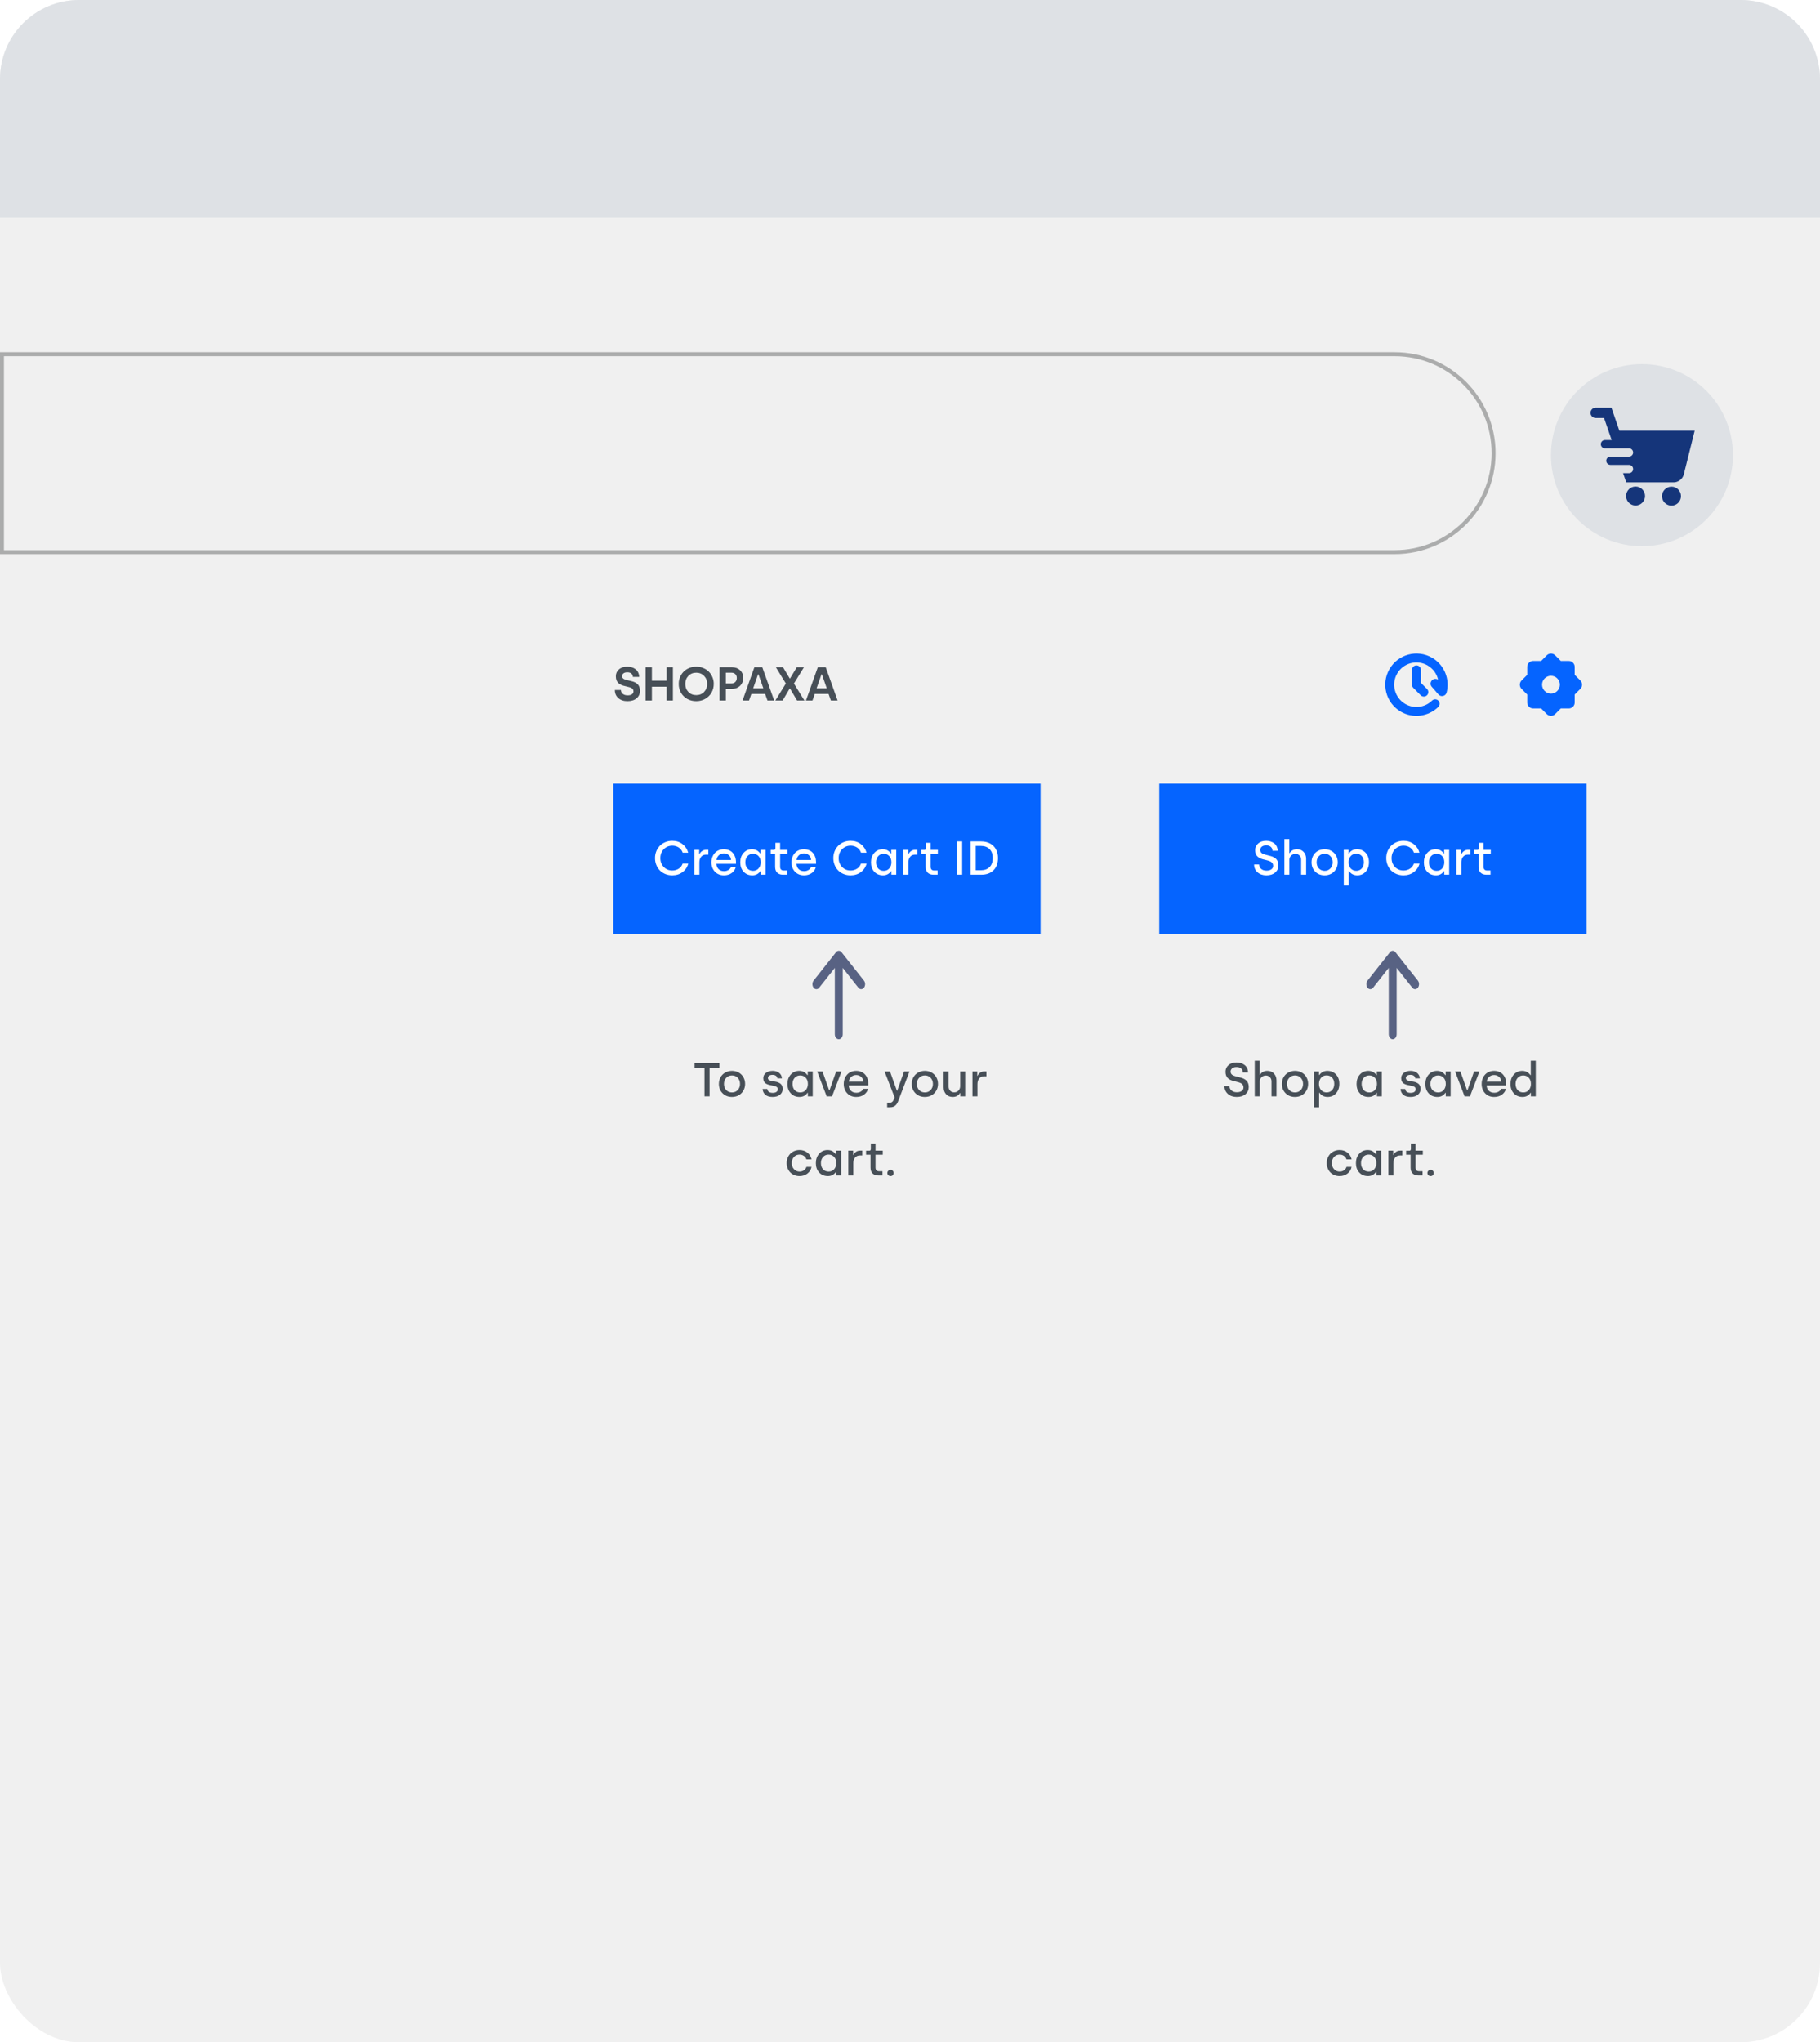 <svg width="460" height="516" viewBox="0 0 460 516" fill="none" xmlns="http://www.w3.org/2000/svg">
<rect width="460" height="516" rx="20" fill="#F0F0F0"/>
<path d="M0 20C0 8.954 8.954 0 20 0H440C451.046 0 460 8.954 460 20V55H0V20Z" fill="#DEE1E5"/>
<path d="M0.5 89.5H352.5C366.307 89.5 377.5 100.693 377.5 114.5C377.5 128.307 366.307 139.5 352.5 139.5H0.5V89.5Z" fill="#F0F0F0" stroke="#ABACAC"/>
<circle cx="415" cy="115" r="23" fill="#DEE1E5"/>
<g filter="url(#filter0_d_2447_212)">
<rect x="143" y="156" width="273" height="159" rx="15" fill="#F0F0F0"/>
</g>
<rect width="108" height="38" transform="translate(155 198)" fill="#0564FF"/>
<path d="M165.551 216.799C165.551 216.189 165.66 215.617 165.879 215.082C166.098 214.543 166.398 214.08 166.781 213.693C167.164 213.307 167.625 213.002 168.164 212.779C168.707 212.557 169.289 212.445 169.91 212.445C170.914 212.445 171.773 212.719 172.488 213.266C173.207 213.812 173.691 214.535 173.941 215.434H172.547C172.363 214.883 172.033 214.451 171.557 214.139C171.08 213.826 170.531 213.67 169.91 213.67C169.348 213.67 168.836 213.807 168.375 214.08C167.914 214.35 167.553 214.725 167.291 215.205C167.029 215.682 166.898 216.213 166.898 216.799C166.898 217.701 167.186 218.449 167.76 219.043C168.334 219.637 169.051 219.934 169.91 219.934C170.531 219.934 171.078 219.779 171.551 219.471C172.023 219.162 172.355 218.732 172.547 218.182H173.965C173.727 219.08 173.242 219.801 172.512 220.344C171.785 220.887 170.918 221.158 169.91 221.158C169.289 221.158 168.707 221.049 168.164 220.83C167.621 220.607 167.158 220.305 166.775 219.922C166.396 219.535 166.098 219.072 165.879 218.533C165.66 217.994 165.551 217.416 165.551 216.799ZM175.512 221V214.725H176.725V215.814H176.807C176.916 215.525 177.121 215.27 177.422 215.047C177.723 214.824 178.078 214.713 178.488 214.713H179.039V215.938H178.453C177.93 215.938 177.518 216.117 177.217 216.477C176.92 216.836 176.771 217.312 176.771 217.906V221H175.512ZM179.812 217.883C179.812 217.23 179.949 216.652 180.223 216.148C180.496 215.641 180.869 215.25 181.342 214.977C181.818 214.703 182.354 214.566 182.947 214.566C183.424 214.566 183.857 214.65 184.248 214.818C184.639 214.986 184.961 215.217 185.215 215.51C185.473 215.803 185.67 216.145 185.807 216.535C185.947 216.926 186.018 217.346 186.018 217.795V218.264H181.072C181.096 218.814 181.281 219.258 181.629 219.594C181.977 219.93 182.436 220.098 183.006 220.098C183.404 220.098 183.76 220.008 184.072 219.828C184.389 219.648 184.609 219.406 184.734 219.102H185.959C185.795 219.719 185.445 220.217 184.91 220.596C184.379 220.971 183.732 221.158 182.971 221.158C182.037 221.158 181.277 220.852 180.691 220.238C180.105 219.621 179.812 218.836 179.812 217.883ZM181.096 217.291H184.77C184.73 216.775 184.541 216.369 184.201 216.072C183.861 215.771 183.443 215.621 182.947 215.621C182.463 215.621 182.045 215.777 181.693 216.09C181.342 216.402 181.143 216.803 181.096 217.291ZM187.945 220.25C187.383 219.645 187.102 218.855 187.102 217.883C187.102 216.91 187.381 216.115 187.939 215.498C188.498 214.877 189.215 214.566 190.09 214.566C190.371 214.566 190.635 214.605 190.881 214.684C191.127 214.762 191.332 214.863 191.496 214.988C191.664 215.113 191.797 215.229 191.895 215.334C191.992 215.436 192.074 215.537 192.141 215.639H192.229V214.725H193.488V221H192.252V220.109H192.176C191.68 220.809 191.004 221.158 190.148 221.158C189.246 221.158 188.512 220.855 187.945 220.25ZM188.385 217.865C188.385 218.514 188.562 219.035 188.918 219.43C189.277 219.82 189.748 220.016 190.33 220.016C190.916 220.016 191.385 219.811 191.736 219.4C192.088 218.99 192.264 218.479 192.264 217.865C192.264 217.205 192.08 216.684 191.713 216.301C191.35 215.914 190.885 215.721 190.318 215.721C189.748 215.721 189.283 215.922 188.924 216.324C188.564 216.723 188.385 217.236 188.385 217.865ZM194.789 215.756V214.736H195.615C195.725 214.736 195.814 214.699 195.885 214.625C195.955 214.551 195.99 214.451 195.99 214.326V212.949H197.174V214.725H199.002V215.756H197.174V218.973C197.174 219.613 197.479 219.934 198.088 219.934H198.938V221H197.895C197.27 221 196.783 220.83 196.436 220.49C196.088 220.146 195.914 219.652 195.914 219.008V215.756H194.789ZM200.051 217.883C200.051 217.23 200.188 216.652 200.461 216.148C200.734 215.641 201.107 215.25 201.58 214.977C202.057 214.703 202.592 214.566 203.186 214.566C203.662 214.566 204.096 214.65 204.486 214.818C204.877 214.986 205.199 215.217 205.453 215.51C205.711 215.803 205.908 216.145 206.045 216.535C206.186 216.926 206.256 217.346 206.256 217.795V218.264H201.311C201.334 218.814 201.52 219.258 201.867 219.594C202.215 219.93 202.674 220.098 203.244 220.098C203.643 220.098 203.998 220.008 204.311 219.828C204.627 219.648 204.848 219.406 204.973 219.102H206.197C206.033 219.719 205.684 220.217 205.148 220.596C204.617 220.971 203.971 221.158 203.209 221.158C202.275 221.158 201.516 220.852 200.93 220.238C200.344 219.621 200.051 218.836 200.051 217.883ZM201.334 217.291H205.008C204.969 216.775 204.779 216.369 204.439 216.072C204.1 215.771 203.682 215.621 203.186 215.621C202.701 215.621 202.283 215.777 201.932 216.09C201.58 216.402 201.381 216.803 201.334 217.291ZM210.621 216.799C210.621 216.189 210.73 215.617 210.949 215.082C211.168 214.543 211.469 214.08 211.852 213.693C212.234 213.307 212.695 213.002 213.234 212.779C213.777 212.557 214.359 212.445 214.98 212.445C215.984 212.445 216.844 212.719 217.559 213.266C218.277 213.812 218.762 214.535 219.012 215.434H217.617C217.434 214.883 217.104 214.451 216.627 214.139C216.15 213.826 215.602 213.67 214.98 213.67C214.418 213.67 213.906 213.807 213.445 214.08C212.984 214.35 212.623 214.725 212.361 215.205C212.1 215.682 211.969 216.213 211.969 216.799C211.969 217.701 212.256 218.449 212.83 219.043C213.404 219.637 214.121 219.934 214.98 219.934C215.602 219.934 216.148 219.779 216.621 219.471C217.094 219.162 217.426 218.732 217.617 218.182H219.035C218.797 219.08 218.312 219.801 217.582 220.344C216.855 220.887 215.988 221.158 214.98 221.158C214.359 221.158 213.777 221.049 213.234 220.83C212.691 220.607 212.229 220.305 211.846 219.922C211.467 219.535 211.168 219.072 210.949 218.533C210.73 217.994 210.621 217.416 210.621 216.799ZM220.98 220.25C220.418 219.645 220.137 218.855 220.137 217.883C220.137 216.91 220.416 216.115 220.975 215.498C221.533 214.877 222.25 214.566 223.125 214.566C223.406 214.566 223.67 214.605 223.916 214.684C224.162 214.762 224.367 214.863 224.531 214.988C224.699 215.113 224.832 215.229 224.93 215.334C225.027 215.436 225.109 215.537 225.176 215.639H225.264V214.725H226.523V221H225.287V220.109H225.211C224.715 220.809 224.039 221.158 223.184 221.158C222.281 221.158 221.547 220.855 220.98 220.25ZM221.42 217.865C221.42 218.514 221.598 219.035 221.953 219.43C222.312 219.82 222.783 220.016 223.365 220.016C223.951 220.016 224.42 219.811 224.771 219.4C225.123 218.99 225.299 218.479 225.299 217.865C225.299 217.205 225.115 216.684 224.748 216.301C224.385 215.914 223.92 215.721 223.354 215.721C222.783 215.721 222.318 215.922 221.959 216.324C221.6 216.723 221.42 217.236 221.42 217.865ZM228.34 221V214.725H229.553V215.814H229.635C229.744 215.525 229.949 215.27 230.25 215.047C230.551 214.824 230.906 214.713 231.316 214.713H231.867V215.938H231.281C230.758 215.938 230.346 216.117 230.045 216.477C229.748 216.836 229.6 217.312 229.6 217.906V221H228.34ZM232.828 215.756V214.736H233.654C233.764 214.736 233.854 214.699 233.924 214.625C233.994 214.551 234.029 214.451 234.029 214.326V212.949H235.213V214.725H237.041V215.756H235.213V218.973C235.213 219.613 235.518 219.934 236.127 219.934H236.977V221H235.934C235.309 221 234.822 220.83 234.475 220.49C234.127 220.146 233.953 219.652 233.953 219.008V215.756H232.828ZM241.887 221V212.598H243.182V221H241.887ZM245.32 221V212.598H247.986C248.861 212.598 249.621 212.777 250.266 213.137C250.914 213.496 251.404 213.99 251.736 214.619C252.068 215.244 252.234 215.967 252.234 216.787C252.234 218.096 251.859 219.125 251.109 219.875C250.359 220.625 249.318 221 247.986 221H245.32ZM246.615 219.869H247.963C248.854 219.869 249.568 219.604 250.107 219.072C250.646 218.541 250.916 217.779 250.916 216.787C250.916 215.826 250.646 215.078 250.107 214.543C249.572 214.008 248.857 213.74 247.963 213.74H246.615V219.869Z" fill="white"/>
<rect width="108" height="38" transform="translate(293 198)" fill="#0564FF"/>
<path d="M316.969 218.422H318.229C318.236 218.867 318.41 219.236 318.75 219.529C319.09 219.822 319.543 219.969 320.109 219.969C320.613 219.969 321.018 219.861 321.322 219.646C321.627 219.428 321.779 219.131 321.779 218.756C321.779 218.514 321.727 218.307 321.621 218.135C321.52 217.963 321.381 217.828 321.205 217.73C321.029 217.629 320.828 217.543 320.602 217.473C320.375 217.402 320.135 217.338 319.881 217.279C319.631 217.221 319.379 217.158 319.125 217.092C318.875 217.021 318.637 216.93 318.41 216.816C318.184 216.699 317.982 216.559 317.807 216.395C317.631 216.227 317.49 216.006 317.385 215.732C317.283 215.459 317.232 215.143 317.232 214.783C317.232 214.123 317.484 213.568 317.988 213.119C318.496 212.67 319.18 212.445 320.039 212.445C320.406 212.445 320.756 212.496 321.088 212.598C321.424 212.699 321.729 212.85 322.002 213.049C322.279 213.244 322.5 213.508 322.664 213.84C322.832 214.168 322.918 214.543 322.922 214.965H321.609C321.609 214.547 321.471 214.217 321.193 213.975C320.92 213.729 320.531 213.605 320.027 213.605C319.539 213.605 319.164 213.717 318.902 213.939C318.645 214.162 318.516 214.436 318.516 214.76C318.516 214.975 318.568 215.16 318.674 215.316C318.779 215.469 318.92 215.59 319.096 215.68C319.271 215.77 319.475 215.848 319.705 215.914C319.936 215.98 320.178 216.045 320.432 216.107C320.686 216.166 320.939 216.232 321.193 216.307C321.447 216.377 321.689 216.473 321.92 216.594C322.15 216.715 322.354 216.861 322.529 217.033C322.705 217.201 322.846 217.424 322.951 217.701C323.057 217.979 323.109 218.299 323.109 218.662C323.109 219.389 322.836 219.986 322.289 220.455C321.746 220.924 321.004 221.158 320.062 221.158C319.16 221.158 318.418 220.904 317.836 220.396C317.258 219.885 316.969 219.227 316.969 218.422ZM324.621 221V212H325.869V215.562H325.951C326.096 215.281 326.33 215.045 326.654 214.854C326.979 214.662 327.361 214.566 327.803 214.566C328.502 214.566 329.062 214.795 329.484 215.252C329.906 215.705 330.117 216.277 330.117 216.969V221H328.857V217.209C328.857 216.779 328.719 216.428 328.441 216.154C328.168 215.881 327.83 215.744 327.428 215.744C326.998 215.744 326.633 215.891 326.332 216.184C326.031 216.473 325.881 216.838 325.881 217.279V221H324.621ZM331.488 217.865C331.488 217.244 331.629 216.682 331.91 216.178C332.195 215.674 332.592 215.279 333.1 214.994C333.607 214.709 334.178 214.566 334.811 214.566C335.443 214.566 336.012 214.711 336.516 215C337.023 215.289 337.416 215.686 337.693 216.189C337.975 216.689 338.115 217.248 338.115 217.865C338.115 218.482 337.973 219.043 337.688 219.547C337.406 220.047 337.012 220.441 336.504 220.73C335.996 221.016 335.428 221.158 334.799 221.158C333.838 221.158 333.045 220.848 332.42 220.227C331.799 219.602 331.488 218.814 331.488 217.865ZM332.771 217.865C332.771 218.49 332.961 219.006 333.34 219.412C333.723 219.814 334.209 220.016 334.799 220.016C335.393 220.016 335.879 219.812 336.258 219.406C336.641 219 336.832 218.486 336.832 217.865C336.832 217.24 336.641 216.727 336.258 216.324C335.879 215.922 335.393 215.721 334.799 215.721C334.205 215.721 333.719 215.924 333.34 216.33C332.961 216.732 332.771 217.244 332.771 217.865ZM339.633 223.76V214.725H340.857V215.621H340.939C340.99 215.547 341.041 215.477 341.092 215.41C341.146 215.344 341.236 215.256 341.361 215.146C341.486 215.033 341.617 214.938 341.754 214.859C341.895 214.781 342.07 214.713 342.281 214.654C342.496 214.596 342.721 214.566 342.955 214.566C343.861 214.566 344.596 214.869 345.158 215.475C345.721 216.08 346.002 216.869 346.002 217.842C346.002 218.814 345.725 219.611 345.17 220.232C344.615 220.85 343.902 221.158 343.031 221.158C342.746 221.158 342.479 221.119 342.229 221.041C341.982 220.963 341.775 220.863 341.607 220.742C341.443 220.621 341.311 220.508 341.209 220.402C341.107 220.293 341.025 220.188 340.963 220.086H340.893V223.76H339.633ZM340.857 217.854C340.857 218.514 341.039 219.039 341.402 219.43C341.77 219.82 342.236 220.016 342.803 220.016C343.369 220.016 343.83 219.814 344.186 219.412C344.541 219.006 344.719 218.486 344.719 217.854C344.719 217.201 344.541 216.682 344.186 216.295C343.834 215.904 343.365 215.709 342.779 215.709C342.193 215.709 341.727 215.914 341.379 216.324C341.031 216.73 340.857 217.24 340.857 217.854ZM350.367 216.799C350.367 216.189 350.477 215.617 350.695 215.082C350.914 214.543 351.215 214.08 351.598 213.693C351.98 213.307 352.441 213.002 352.98 212.779C353.523 212.557 354.105 212.445 354.727 212.445C355.73 212.445 356.59 212.719 357.305 213.266C358.023 213.812 358.508 214.535 358.758 215.434H357.363C357.18 214.883 356.85 214.451 356.373 214.139C355.896 213.826 355.348 213.67 354.727 213.67C354.164 213.67 353.652 213.807 353.191 214.08C352.73 214.35 352.369 214.725 352.107 215.205C351.846 215.682 351.715 216.213 351.715 216.799C351.715 217.701 352.002 218.449 352.576 219.043C353.15 219.637 353.867 219.934 354.727 219.934C355.348 219.934 355.895 219.779 356.367 219.471C356.84 219.162 357.172 218.732 357.363 218.182H358.781C358.543 219.08 358.059 219.801 357.328 220.344C356.602 220.887 355.734 221.158 354.727 221.158C354.105 221.158 353.523 221.049 352.98 220.83C352.438 220.607 351.975 220.305 351.592 219.922C351.213 219.535 350.914 219.072 350.695 218.533C350.477 217.994 350.367 217.416 350.367 216.799ZM360.727 220.25C360.164 219.645 359.883 218.855 359.883 217.883C359.883 216.91 360.162 216.115 360.721 215.498C361.279 214.877 361.996 214.566 362.871 214.566C363.152 214.566 363.416 214.605 363.662 214.684C363.908 214.762 364.113 214.863 364.277 214.988C364.445 215.113 364.578 215.229 364.676 215.334C364.773 215.436 364.855 215.537 364.922 215.639H365.01V214.725H366.27V221H365.033V220.109H364.957C364.461 220.809 363.785 221.158 362.93 221.158C362.027 221.158 361.293 220.855 360.727 220.25ZM361.166 217.865C361.166 218.514 361.344 219.035 361.699 219.43C362.059 219.82 362.529 220.016 363.111 220.016C363.697 220.016 364.166 219.811 364.518 219.4C364.869 218.99 365.045 218.479 365.045 217.865C365.045 217.205 364.861 216.684 364.494 216.301C364.131 215.914 363.666 215.721 363.1 215.721C362.529 215.721 362.064 215.922 361.705 216.324C361.346 216.723 361.166 217.236 361.166 217.865ZM368.086 221V214.725H369.299V215.814H369.381C369.49 215.525 369.695 215.27 369.996 215.047C370.297 214.824 370.652 214.713 371.062 214.713H371.613V215.938H371.027C370.504 215.938 370.092 216.117 369.791 216.477C369.494 216.836 369.346 217.312 369.346 217.906V221H368.086ZM372.574 215.756V214.736H373.4C373.51 214.736 373.6 214.699 373.67 214.625C373.74 214.551 373.775 214.451 373.775 214.326V212.949H374.959V214.725H376.787V215.756H374.959V218.973C374.959 219.613 375.264 219.934 375.873 219.934H376.723V221H375.68C375.055 221 374.568 220.83 374.221 220.49C373.873 220.146 373.699 219.652 373.699 219.008V215.756H372.574Z" fill="white"/>
<path d="M155.398 174.346H156.945C156.953 174.736 157.107 175.059 157.408 175.312C157.713 175.566 158.123 175.693 158.639 175.693C159.092 175.693 159.449 175.604 159.711 175.424C159.977 175.24 160.109 174.99 160.109 174.674C160.109 174.471 160.059 174.297 159.957 174.152C159.855 174.008 159.719 173.895 159.547 173.812C159.375 173.73 159.178 173.66 158.955 173.602C158.732 173.539 158.496 173.48 158.246 173.426C158 173.367 157.754 173.305 157.508 173.238C157.262 173.168 157.027 173.072 156.805 172.951C156.582 172.83 156.385 172.684 156.213 172.512C156.041 172.34 155.904 172.115 155.803 171.838C155.701 171.557 155.65 171.232 155.65 170.865C155.65 170.174 155.91 169.598 156.43 169.137C156.949 168.676 157.656 168.445 158.551 168.445C158.957 168.445 159.336 168.5 159.688 168.609C160.039 168.715 160.352 168.873 160.625 169.084C160.902 169.291 161.123 169.562 161.287 169.898C161.451 170.23 161.539 170.609 161.551 171.035H159.957C159.949 170.68 159.822 170.396 159.576 170.186C159.334 169.975 158.992 169.869 158.551 169.869C158.125 169.869 157.799 169.961 157.572 170.145C157.346 170.328 157.232 170.561 157.232 170.842C157.232 171.029 157.283 171.189 157.385 171.322C157.49 171.451 157.629 171.553 157.801 171.627C157.977 171.701 158.178 171.768 158.404 171.826C158.631 171.881 158.869 171.938 159.119 171.996C159.369 172.051 159.619 172.113 159.869 172.184C160.119 172.25 160.357 172.346 160.584 172.471C160.811 172.592 161.01 172.738 161.182 172.91C161.357 173.082 161.496 173.309 161.598 173.59C161.703 173.867 161.756 174.188 161.756 174.551C161.756 175.316 161.473 175.943 160.906 176.432C160.344 176.916 159.57 177.158 158.586 177.158C157.629 177.158 156.857 176.9 156.271 176.385C155.689 175.865 155.398 175.186 155.398 174.346ZM163.168 177V168.598H164.762V171.996H168.482V168.598H170.076V177H168.482V173.508H164.762V177H163.168ZM171.547 172.799C171.547 171.986 171.738 171.248 172.121 170.584C172.504 169.916 173.033 169.393 173.709 169.014C174.385 168.635 175.141 168.445 175.977 168.445C176.602 168.445 177.188 168.559 177.734 168.785C178.285 169.008 178.754 169.312 179.141 169.699C179.531 170.086 179.838 170.549 180.061 171.088C180.287 171.623 180.4 172.193 180.4 172.799C180.4 173.611 180.209 174.352 179.826 175.02C179.443 175.684 178.912 176.207 178.232 176.59C177.557 176.969 176.801 177.158 175.965 177.158C175.129 177.158 174.373 176.971 173.697 176.596C173.025 176.217 172.498 175.695 172.115 175.031C171.736 174.363 171.547 173.619 171.547 172.799ZM173.205 172.799C173.205 173.619 173.465 174.297 173.984 174.832C174.508 175.367 175.172 175.635 175.977 175.635C176.777 175.635 177.438 175.367 177.957 174.832C178.477 174.297 178.736 173.619 178.736 172.799C178.736 171.99 178.475 171.316 177.951 170.777C177.432 170.238 176.773 169.969 175.977 169.969C175.172 169.969 174.508 170.238 173.984 170.777C173.465 171.316 173.205 171.99 173.205 172.799ZM181.871 177V168.598H185.053C185.865 168.598 186.535 168.85 187.062 169.354C187.594 169.857 187.859 170.51 187.859 171.311C187.859 171.83 187.734 172.301 187.484 172.723C187.234 173.145 186.895 173.473 186.465 173.707C186.039 173.941 185.568 174.059 185.053 174.059H183.465V177H181.871ZM183.465 172.693H184.883C185.281 172.693 185.604 172.566 185.85 172.312C186.1 172.055 186.225 171.721 186.225 171.311C186.225 170.908 186.102 170.584 185.855 170.338C185.609 170.092 185.285 169.969 184.883 169.969H183.465V172.693ZM187.678 177L190.666 168.598H192.67L195.67 177H193.977L193.391 175.342H189.898L189.318 177H187.678ZM190.361 173.918H192.934L191.697 170.379H191.598L190.361 173.918ZM195.969 177L198.623 172.705L196.104 168.598H197.914L199.607 171.434H199.678L201.383 168.598H203.193L200.662 172.705L203.316 177H201.465L199.666 173.965H199.596L197.809 177H195.969ZM203.709 177L206.697 168.598H208.701L211.701 177H210.008L209.422 175.342H205.93L205.35 177H203.709ZM206.393 173.918H208.965L207.729 170.379H207.629L206.393 173.918Z" fill="#474F57"/>
<path d="M212.707 240.601C212.317 240.107 211.684 240.107 211.293 240.601L205.636 247.76C205.246 248.254 205.246 249.055 205.636 249.549C206.027 250.044 206.66 250.044 207.05 249.549L211 244.551V261.309C211 262.008 211.448 262.574 212 262.574C212.552 262.574 213 262.008 213 261.309V244.551L216.95 249.549C217.34 250.044 217.974 250.044 218.364 249.549C218.755 249.055 218.755 248.254 218.364 247.76L212.707 240.601Z" fill="#586283"/>
<path d="M352.707 240.601C352.317 240.107 351.684 240.107 351.293 240.601L345.636 247.76C345.246 248.254 345.246 249.055 345.636 249.549C346.027 250.043 346.66 250.043 347.05 249.549L351 244.551V261.309C351 262.007 351.448 262.574 352 262.574C352.552 262.574 353 262.007 353 261.309V244.551L356.95 249.549C357.34 250.043 357.974 250.043 358.364 249.549C358.755 249.055 358.755 248.254 358.364 247.76L352.707 240.601Z" fill="#586283"/>
<path d="M175.562 269.752V268.598H181.838V269.752H179.348V277H178.059V269.752H175.562ZM181.697 273.865C181.697 273.244 181.838 272.682 182.119 272.178C182.404 271.674 182.801 271.279 183.309 270.994C183.816 270.709 184.387 270.566 185.02 270.566C185.652 270.566 186.221 270.711 186.725 271C187.232 271.289 187.625 271.686 187.902 272.189C188.184 272.689 188.324 273.248 188.324 273.865C188.324 274.482 188.182 275.043 187.896 275.547C187.615 276.047 187.221 276.441 186.713 276.73C186.205 277.016 185.637 277.158 185.008 277.158C184.047 277.158 183.254 276.848 182.629 276.227C182.008 275.602 181.697 274.814 181.697 273.865ZM182.98 273.865C182.98 274.49 183.17 275.006 183.549 275.412C183.932 275.814 184.418 276.016 185.008 276.016C185.602 276.016 186.088 275.812 186.467 275.406C186.85 275 187.041 274.486 187.041 273.865C187.041 273.24 186.85 272.727 186.467 272.324C186.088 271.922 185.602 271.721 185.008 271.721C184.414 271.721 183.928 271.924 183.549 272.33C183.17 272.732 182.98 273.244 182.98 273.865ZM192.748 275.143H193.938C194.02 275.795 194.477 276.121 195.309 276.121C195.715 276.121 196.029 276.039 196.252 275.875C196.479 275.707 196.592 275.482 196.592 275.201C196.592 274.994 196.523 274.828 196.387 274.703C196.254 274.574 196.078 274.48 195.859 274.422C195.645 274.359 195.406 274.307 195.145 274.264C194.883 274.221 194.621 274.164 194.359 274.094C194.102 274.023 193.863 273.93 193.645 273.812C193.43 273.695 193.254 273.52 193.117 273.285C192.984 273.047 192.918 272.754 192.918 272.406C192.918 271.871 193.137 271.432 193.574 271.088C194.012 270.74 194.586 270.566 195.297 270.566C195.941 270.566 196.48 270.734 196.914 271.07C197.348 271.406 197.588 271.867 197.635 272.453H196.48C196.445 272.18 196.322 271.965 196.111 271.809C195.9 271.652 195.611 271.574 195.244 271.574C194.896 271.574 194.617 271.65 194.406 271.803C194.199 271.951 194.096 272.145 194.096 272.383C194.096 272.547 194.148 272.684 194.254 272.793C194.363 272.902 194.504 272.98 194.676 273.027C194.852 273.074 195.051 273.121 195.273 273.168C195.496 273.211 195.723 273.25 195.953 273.285C196.188 273.32 196.416 273.381 196.639 273.467C196.861 273.553 197.059 273.658 197.23 273.783C197.406 273.904 197.547 274.082 197.652 274.316C197.762 274.551 197.816 274.826 197.816 275.143C197.816 275.744 197.586 276.23 197.125 276.602C196.668 276.973 196.051 277.158 195.273 277.158C194.496 277.158 193.891 276.979 193.457 276.619C193.027 276.256 192.791 275.764 192.748 275.143ZM199.873 276.25C199.311 275.645 199.029 274.855 199.029 273.883C199.029 272.91 199.309 272.115 199.867 271.498C200.426 270.877 201.143 270.566 202.018 270.566C202.299 270.566 202.562 270.605 202.809 270.684C203.055 270.762 203.26 270.863 203.424 270.988C203.592 271.113 203.725 271.229 203.822 271.334C203.92 271.436 204.002 271.537 204.068 271.639H204.156V270.725H205.416V277H204.18V276.109H204.104C203.607 276.809 202.932 277.158 202.076 277.158C201.174 277.158 200.439 276.855 199.873 276.25ZM200.312 273.865C200.312 274.514 200.49 275.035 200.846 275.43C201.205 275.82 201.676 276.016 202.258 276.016C202.844 276.016 203.312 275.811 203.664 275.4C204.016 274.99 204.191 274.479 204.191 273.865C204.191 273.205 204.008 272.684 203.641 272.301C203.277 271.914 202.812 271.721 202.246 271.721C201.676 271.721 201.211 271.922 200.852 272.324C200.492 272.723 200.312 273.236 200.312 273.865ZM206.547 270.725H207.883L209.57 275.477H209.658L211.334 270.725H212.693L210.303 277H208.938L206.547 270.725ZM213.256 273.883C213.256 273.23 213.393 272.652 213.666 272.148C213.939 271.641 214.312 271.25 214.785 270.977C215.262 270.703 215.797 270.566 216.391 270.566C216.867 270.566 217.301 270.65 217.691 270.818C218.082 270.986 218.404 271.217 218.658 271.51C218.916 271.803 219.113 272.145 219.25 272.535C219.391 272.926 219.461 273.346 219.461 273.795V274.264H214.516C214.539 274.814 214.725 275.258 215.072 275.594C215.42 275.93 215.879 276.098 216.449 276.098C216.848 276.098 217.203 276.008 217.516 275.828C217.832 275.648 218.053 275.406 218.178 275.102H219.402C219.238 275.719 218.889 276.217 218.354 276.596C217.822 276.971 217.176 277.158 216.414 277.158C215.48 277.158 214.721 276.852 214.135 276.238C213.549 275.621 213.256 274.836 213.256 273.883ZM214.539 273.291H218.213C218.174 272.775 217.984 272.369 217.645 272.072C217.305 271.771 216.887 271.621 216.391 271.621C215.906 271.621 215.488 271.777 215.137 272.09C214.785 272.402 214.586 272.803 214.539 273.291ZM223.574 270.725H224.945L226.686 275.57H226.768L228.496 270.725H229.873L226.996 278.248C226.809 278.752 226.553 279.129 226.229 279.379C225.908 279.633 225.477 279.76 224.934 279.76H224.225V278.635H224.775C225.311 278.635 225.678 278.377 225.877 277.861L226.105 277.264L223.574 270.725ZM230.447 273.865C230.447 273.244 230.588 272.682 230.869 272.178C231.154 271.674 231.551 271.279 232.059 270.994C232.566 270.709 233.137 270.566 233.77 270.566C234.402 270.566 234.971 270.711 235.475 271C235.982 271.289 236.375 271.686 236.652 272.189C236.934 272.689 237.074 273.248 237.074 273.865C237.074 274.482 236.932 275.043 236.646 275.547C236.365 276.047 235.971 276.441 235.463 276.73C234.955 277.016 234.387 277.158 233.758 277.158C232.797 277.158 232.004 276.848 231.379 276.227C230.758 275.602 230.447 274.814 230.447 273.865ZM231.73 273.865C231.73 274.49 231.92 275.006 232.299 275.412C232.682 275.814 233.168 276.016 233.758 276.016C234.352 276.016 234.838 275.812 235.217 275.406C235.6 275 235.791 274.486 235.791 273.865C235.791 273.24 235.6 272.727 235.217 272.324C234.838 271.922 234.352 271.721 233.758 271.721C233.164 271.721 232.678 271.924 232.299 272.33C231.92 272.732 231.73 273.244 231.73 273.865ZM238.498 274.756V270.725H239.758V274.527C239.758 274.965 239.891 275.318 240.156 275.588C240.422 275.857 240.756 275.992 241.158 275.992C241.6 275.992 241.963 275.844 242.248 275.547C242.537 275.246 242.682 274.867 242.682 274.41V270.725H243.941V277H242.717V276.162H242.635C242.498 276.443 242.268 276.68 241.943 276.871C241.623 277.062 241.242 277.158 240.801 277.158C240.102 277.158 239.543 276.932 239.125 276.479C238.707 276.025 238.498 275.451 238.498 274.756ZM245.787 277V270.725H247V271.814H247.082C247.191 271.525 247.396 271.27 247.697 271.047C247.998 270.824 248.354 270.713 248.764 270.713H249.314V271.938H248.729C248.205 271.938 247.793 272.117 247.492 272.477C247.195 272.836 247.047 273.312 247.047 273.906V277H245.787ZM198.824 293.865C198.824 293.252 198.961 292.695 199.234 292.195C199.508 291.691 199.893 291.295 200.389 291.006C200.889 290.713 201.451 290.566 202.076 290.566C202.83 290.566 203.488 290.781 204.051 291.211C204.617 291.641 204.971 292.211 205.111 292.922H203.816C203.707 292.562 203.494 292.273 203.178 292.055C202.865 291.832 202.502 291.721 202.088 291.721C201.502 291.721 201.027 291.924 200.664 292.33C200.301 292.736 200.119 293.248 200.119 293.865C200.119 294.486 200.305 295 200.676 295.406C201.047 295.812 201.525 296.016 202.111 296.016C202.514 296.016 202.873 295.906 203.189 295.688C203.506 295.469 203.719 295.182 203.828 294.826H205.111C204.975 295.533 204.625 296.1 204.062 296.525C203.5 296.947 202.842 297.158 202.088 297.158C201.611 297.158 201.168 297.074 200.758 296.906C200.352 296.734 200.008 296.502 199.727 296.209C199.445 295.912 199.225 295.562 199.064 295.16C198.904 294.754 198.824 294.322 198.824 293.865ZM207.051 296.25C206.488 295.645 206.207 294.855 206.207 293.883C206.207 292.91 206.486 292.115 207.045 291.498C207.604 290.877 208.32 290.566 209.195 290.566C209.477 290.566 209.74 290.605 209.986 290.684C210.232 290.762 210.438 290.863 210.602 290.988C210.77 291.113 210.902 291.229 211 291.334C211.098 291.436 211.18 291.537 211.246 291.639H211.334V290.725H212.594V297H211.357V296.109H211.281C210.785 296.809 210.109 297.158 209.254 297.158C208.352 297.158 207.617 296.855 207.051 296.25ZM207.49 293.865C207.49 294.514 207.668 295.035 208.023 295.43C208.383 295.82 208.854 296.016 209.436 296.016C210.021 296.016 210.49 295.811 210.842 295.4C211.193 294.99 211.369 294.479 211.369 293.865C211.369 293.205 211.186 292.684 210.818 292.301C210.455 291.914 209.99 291.721 209.424 291.721C208.854 291.721 208.389 291.922 208.029 292.324C207.67 292.723 207.49 293.236 207.49 293.865ZM214.41 297V290.725H215.623V291.814H215.705C215.814 291.525 216.02 291.27 216.32 291.047C216.621 290.824 216.977 290.713 217.387 290.713H217.938V291.938H217.352C216.828 291.938 216.416 292.117 216.115 292.477C215.818 292.836 215.67 293.312 215.67 293.906V297H214.41ZM218.898 291.756V290.736H219.725C219.834 290.736 219.924 290.699 219.994 290.625C220.064 290.551 220.1 290.451 220.1 290.326V288.949H221.283V290.725H223.111V291.756H221.283V294.973C221.283 295.613 221.588 295.934 222.197 295.934H223.047V297H222.004C221.379 297 220.893 296.83 220.545 296.49C220.197 296.146 220.023 295.652 220.023 295.008V291.756H218.898ZM224.512 296.936C224.352 296.783 224.271 296.598 224.271 296.379C224.271 296.16 224.352 295.973 224.512 295.816C224.672 295.66 224.861 295.582 225.08 295.582C225.307 295.582 225.494 295.66 225.643 295.816C225.795 295.969 225.871 296.156 225.871 296.379C225.871 296.602 225.795 296.787 225.643 296.936C225.494 297.084 225.307 297.158 225.08 297.158C224.861 297.158 224.672 297.084 224.512 296.936Z" fill="#474F57"/>
<path d="M309.479 274.422H310.738C310.746 274.867 310.92 275.236 311.26 275.529C311.6 275.822 312.053 275.969 312.619 275.969C313.123 275.969 313.527 275.861 313.832 275.646C314.137 275.428 314.289 275.131 314.289 274.756C314.289 274.514 314.236 274.307 314.131 274.135C314.029 273.963 313.891 273.828 313.715 273.73C313.539 273.629 313.338 273.543 313.111 273.473C312.885 273.402 312.645 273.338 312.391 273.279C312.141 273.221 311.889 273.158 311.635 273.092C311.385 273.021 311.146 272.93 310.92 272.816C310.693 272.699 310.492 272.559 310.316 272.395C310.141 272.227 310 272.006 309.895 271.732C309.793 271.459 309.742 271.143 309.742 270.783C309.742 270.123 309.994 269.568 310.498 269.119C311.006 268.67 311.689 268.445 312.549 268.445C312.916 268.445 313.266 268.496 313.598 268.598C313.934 268.699 314.238 268.85 314.512 269.049C314.789 269.244 315.01 269.508 315.174 269.84C315.342 270.168 315.428 270.543 315.432 270.965H314.119C314.119 270.547 313.98 270.217 313.703 269.975C313.43 269.729 313.041 269.605 312.537 269.605C312.049 269.605 311.674 269.717 311.412 269.939C311.154 270.162 311.025 270.436 311.025 270.76C311.025 270.975 311.078 271.16 311.184 271.316C311.289 271.469 311.43 271.59 311.605 271.68C311.781 271.77 311.984 271.848 312.215 271.914C312.445 271.98 312.688 272.045 312.941 272.107C313.195 272.166 313.449 272.232 313.703 272.307C313.957 272.377 314.199 272.473 314.43 272.594C314.66 272.715 314.863 272.861 315.039 273.033C315.215 273.201 315.355 273.424 315.461 273.701C315.566 273.979 315.619 274.299 315.619 274.662C315.619 275.389 315.346 275.986 314.799 276.455C314.256 276.924 313.514 277.158 312.572 277.158C311.67 277.158 310.928 276.904 310.346 276.396C309.768 275.885 309.479 275.227 309.479 274.422ZM317.131 277V268H318.379V271.562H318.461C318.605 271.281 318.84 271.045 319.164 270.854C319.488 270.662 319.871 270.566 320.312 270.566C321.012 270.566 321.572 270.795 321.994 271.252C322.416 271.705 322.627 272.277 322.627 272.969V277H321.367V273.209C321.367 272.779 321.229 272.428 320.951 272.154C320.678 271.881 320.34 271.744 319.938 271.744C319.508 271.744 319.143 271.891 318.842 272.184C318.541 272.473 318.391 272.838 318.391 273.279V277H317.131ZM323.998 273.865C323.998 273.244 324.139 272.682 324.42 272.178C324.705 271.674 325.102 271.279 325.609 270.994C326.117 270.709 326.688 270.566 327.32 270.566C327.953 270.566 328.521 270.711 329.025 271C329.533 271.289 329.926 271.686 330.203 272.189C330.484 272.689 330.625 273.248 330.625 273.865C330.625 274.482 330.482 275.043 330.197 275.547C329.916 276.047 329.521 276.441 329.014 276.73C328.506 277.016 327.938 277.158 327.309 277.158C326.348 277.158 325.555 276.848 324.93 276.227C324.309 275.602 323.998 274.814 323.998 273.865ZM325.281 273.865C325.281 274.49 325.471 275.006 325.85 275.412C326.232 275.814 326.719 276.016 327.309 276.016C327.902 276.016 328.389 275.812 328.768 275.406C329.15 275 329.342 274.486 329.342 273.865C329.342 273.24 329.15 272.727 328.768 272.324C328.389 271.922 327.902 271.721 327.309 271.721C326.715 271.721 326.229 271.924 325.85 272.33C325.471 272.732 325.281 273.244 325.281 273.865ZM332.143 279.76V270.725H333.367V271.621H333.449C333.5 271.547 333.551 271.477 333.602 271.41C333.656 271.344 333.746 271.256 333.871 271.146C333.996 271.033 334.127 270.938 334.264 270.859C334.404 270.781 334.58 270.713 334.791 270.654C335.006 270.596 335.23 270.566 335.465 270.566C336.371 270.566 337.105 270.869 337.668 271.475C338.23 272.08 338.512 272.869 338.512 273.842C338.512 274.814 338.234 275.611 337.68 276.232C337.125 276.85 336.412 277.158 335.541 277.158C335.256 277.158 334.988 277.119 334.738 277.041C334.492 276.963 334.285 276.863 334.117 276.742C333.953 276.621 333.82 276.508 333.719 276.402C333.617 276.293 333.535 276.188 333.473 276.086H333.402V279.76H332.143ZM333.367 273.854C333.367 274.514 333.549 275.039 333.912 275.43C334.279 275.82 334.746 276.016 335.312 276.016C335.879 276.016 336.34 275.814 336.695 275.412C337.051 275.006 337.229 274.486 337.229 273.854C337.229 273.201 337.051 272.682 336.695 272.295C336.344 271.904 335.875 271.709 335.289 271.709C334.703 271.709 334.236 271.914 333.889 272.324C333.541 272.73 333.367 273.24 333.367 273.854ZM343.709 276.25C343.146 275.645 342.865 274.855 342.865 273.883C342.865 272.91 343.145 272.115 343.703 271.498C344.262 270.877 344.979 270.566 345.854 270.566C346.135 270.566 346.398 270.605 346.645 270.684C346.891 270.762 347.096 270.863 347.26 270.988C347.428 271.113 347.561 271.229 347.658 271.334C347.756 271.436 347.838 271.537 347.904 271.639H347.992V270.725H349.252V277H348.016V276.109H347.939C347.443 276.809 346.768 277.158 345.912 277.158C345.01 277.158 344.275 276.855 343.709 276.25ZM344.148 273.865C344.148 274.514 344.326 275.035 344.682 275.43C345.041 275.82 345.512 276.016 346.094 276.016C346.68 276.016 347.148 275.811 347.5 275.4C347.852 274.99 348.027 274.479 348.027 273.865C348.027 273.205 347.844 272.684 347.477 272.301C347.113 271.914 346.648 271.721 346.082 271.721C345.512 271.721 345.047 271.922 344.688 272.324C344.328 272.723 344.148 273.236 344.148 273.865ZM353.975 275.143H355.164C355.246 275.795 355.703 276.121 356.535 276.121C356.941 276.121 357.256 276.039 357.479 275.875C357.705 275.707 357.818 275.482 357.818 275.201C357.818 274.994 357.75 274.828 357.613 274.703C357.48 274.574 357.305 274.48 357.086 274.422C356.871 274.359 356.633 274.307 356.371 274.264C356.109 274.221 355.848 274.164 355.586 274.094C355.328 274.023 355.09 273.93 354.871 273.812C354.656 273.695 354.48 273.52 354.344 273.285C354.211 273.047 354.145 272.754 354.145 272.406C354.145 271.871 354.363 271.432 354.801 271.088C355.238 270.74 355.812 270.566 356.523 270.566C357.168 270.566 357.707 270.734 358.141 271.07C358.574 271.406 358.814 271.867 358.861 272.453H357.707C357.672 272.18 357.549 271.965 357.338 271.809C357.127 271.652 356.838 271.574 356.471 271.574C356.123 271.574 355.844 271.65 355.633 271.803C355.426 271.951 355.322 272.145 355.322 272.383C355.322 272.547 355.375 272.684 355.48 272.793C355.59 272.902 355.73 272.98 355.902 273.027C356.078 273.074 356.277 273.121 356.5 273.168C356.723 273.211 356.949 273.25 357.18 273.285C357.414 273.32 357.643 273.381 357.865 273.467C358.088 273.553 358.285 273.658 358.457 273.783C358.633 273.904 358.773 274.082 358.879 274.316C358.988 274.551 359.043 274.826 359.043 275.143C359.043 275.744 358.812 276.23 358.352 276.602C357.895 276.973 357.277 277.158 356.5 277.158C355.723 277.158 355.117 276.979 354.684 276.619C354.254 276.256 354.018 275.764 353.975 275.143ZM361.1 276.25C360.537 275.645 360.256 274.855 360.256 273.883C360.256 272.91 360.535 272.115 361.094 271.498C361.652 270.877 362.369 270.566 363.244 270.566C363.525 270.566 363.789 270.605 364.035 270.684C364.281 270.762 364.486 270.863 364.65 270.988C364.818 271.113 364.951 271.229 365.049 271.334C365.146 271.436 365.229 271.537 365.295 271.639H365.383V270.725H366.643V277H365.406V276.109H365.33C364.834 276.809 364.158 277.158 363.303 277.158C362.4 277.158 361.666 276.855 361.1 276.25ZM361.539 273.865C361.539 274.514 361.717 275.035 362.072 275.43C362.432 275.82 362.902 276.016 363.484 276.016C364.07 276.016 364.539 275.811 364.891 275.4C365.242 274.99 365.418 274.479 365.418 273.865C365.418 273.205 365.234 272.684 364.867 272.301C364.504 271.914 364.039 271.721 363.473 271.721C362.902 271.721 362.438 271.922 362.078 272.324C361.719 272.723 361.539 273.236 361.539 273.865ZM367.773 270.725H369.109L370.797 275.477H370.885L372.561 270.725H373.92L371.529 277H370.164L367.773 270.725ZM374.482 273.883C374.482 273.23 374.619 272.652 374.893 272.148C375.166 271.641 375.539 271.25 376.012 270.977C376.488 270.703 377.023 270.566 377.617 270.566C378.094 270.566 378.527 270.65 378.918 270.818C379.309 270.986 379.631 271.217 379.885 271.51C380.143 271.803 380.34 272.145 380.477 272.535C380.617 272.926 380.688 273.346 380.688 273.795V274.264H375.742C375.766 274.814 375.951 275.258 376.299 275.594C376.646 275.93 377.105 276.098 377.676 276.098C378.074 276.098 378.43 276.008 378.742 275.828C379.059 275.648 379.279 275.406 379.404 275.102H380.629C380.465 275.719 380.115 276.217 379.58 276.596C379.049 276.971 378.402 277.158 377.641 277.158C376.707 277.158 375.947 276.852 375.361 276.238C374.775 275.621 374.482 274.836 374.482 273.883ZM375.766 273.291H379.439C379.4 272.775 379.211 272.369 378.871 272.072C378.531 271.771 378.113 271.621 377.617 271.621C377.133 271.621 376.715 271.777 376.363 272.09C376.012 272.402 375.812 272.803 375.766 273.291ZM382.615 276.25C382.053 275.645 381.771 274.855 381.771 273.883C381.771 272.91 382.051 272.115 382.609 271.498C383.168 270.877 383.885 270.566 384.76 270.566C385.041 270.566 385.305 270.605 385.551 270.684C385.797 270.762 386.002 270.863 386.166 270.988C386.334 271.113 386.467 271.229 386.564 271.334C386.662 271.436 386.744 271.537 386.811 271.639H386.898V268H388.158V277H386.922V276.109H386.846C386.35 276.809 385.674 277.158 384.818 277.158C383.916 277.158 383.182 276.855 382.615 276.25ZM383.055 273.865C383.055 274.514 383.232 275.035 383.588 275.43C383.947 275.82 384.418 276.016 385 276.016C385.586 276.016 386.055 275.811 386.406 275.4C386.758 274.99 386.934 274.479 386.934 273.865C386.934 273.205 386.75 272.684 386.383 272.301C386.02 271.914 385.555 271.721 384.988 271.721C384.418 271.721 383.953 271.922 383.594 272.324C383.234 272.723 383.055 273.236 383.055 273.865ZM335.324 293.865C335.324 293.252 335.461 292.695 335.734 292.195C336.008 291.691 336.393 291.295 336.889 291.006C337.389 290.713 337.951 290.566 338.576 290.566C339.33 290.566 339.988 290.781 340.551 291.211C341.117 291.641 341.471 292.211 341.611 292.922H340.316C340.207 292.562 339.994 292.273 339.678 292.055C339.365 291.832 339.002 291.721 338.588 291.721C338.002 291.721 337.527 291.924 337.164 292.33C336.801 292.736 336.619 293.248 336.619 293.865C336.619 294.486 336.805 295 337.176 295.406C337.547 295.812 338.025 296.016 338.611 296.016C339.014 296.016 339.373 295.906 339.689 295.688C340.006 295.469 340.219 295.182 340.328 294.826H341.611C341.475 295.533 341.125 296.1 340.562 296.525C340 296.947 339.342 297.158 338.588 297.158C338.111 297.158 337.668 297.074 337.258 296.906C336.852 296.734 336.508 296.502 336.227 296.209C335.945 295.912 335.725 295.562 335.564 295.16C335.404 294.754 335.324 294.322 335.324 293.865ZM343.551 296.25C342.988 295.645 342.707 294.855 342.707 293.883C342.707 292.91 342.986 292.115 343.545 291.498C344.104 290.877 344.82 290.566 345.695 290.566C345.977 290.566 346.24 290.605 346.486 290.684C346.732 290.762 346.938 290.863 347.102 290.988C347.27 291.113 347.402 291.229 347.5 291.334C347.598 291.436 347.68 291.537 347.746 291.639H347.834V290.725H349.094V297H347.857V296.109H347.781C347.285 296.809 346.609 297.158 345.754 297.158C344.852 297.158 344.117 296.855 343.551 296.25ZM343.99 293.865C343.99 294.514 344.168 295.035 344.523 295.43C344.883 295.82 345.354 296.016 345.936 296.016C346.521 296.016 346.99 295.811 347.342 295.4C347.693 294.99 347.869 294.479 347.869 293.865C347.869 293.205 347.686 292.684 347.318 292.301C346.955 291.914 346.49 291.721 345.924 291.721C345.354 291.721 344.889 291.922 344.529 292.324C344.17 292.723 343.99 293.236 343.99 293.865ZM350.91 297V290.725H352.123V291.814H352.205C352.314 291.525 352.52 291.27 352.82 291.047C353.121 290.824 353.477 290.713 353.887 290.713H354.438V291.938H353.852C353.328 291.938 352.916 292.117 352.615 292.477C352.318 292.836 352.17 293.312 352.17 293.906V297H350.91ZM355.398 291.756V290.736H356.225C356.334 290.736 356.424 290.699 356.494 290.625C356.564 290.551 356.6 290.451 356.6 290.326V288.949H357.783V290.725H359.611V291.756H357.783V294.973C357.783 295.613 358.088 295.934 358.697 295.934H359.547V297H358.504C357.879 297 357.393 296.83 357.045 296.49C356.697 296.146 356.523 295.652 356.523 295.008V291.756H355.398ZM361.012 296.936C360.852 296.783 360.771 296.598 360.771 296.379C360.771 296.16 360.852 295.973 361.012 295.816C361.172 295.66 361.361 295.582 361.58 295.582C361.807 295.582 361.994 295.66 362.143 295.816C362.295 295.969 362.371 296.156 362.371 296.379C362.371 296.602 362.295 296.787 362.143 296.936C361.994 297.084 361.807 297.158 361.58 297.158C361.361 297.158 361.172 297.084 361.012 296.936Z" fill="#474F57"/>
<g clip-path="url(#clip0_2447_212)">
<path d="M351.18 169.063C353.355 165.296 358.171 164.006 361.937 166.18C364.765 167.813 366.195 170.932 365.816 173.976C365.774 174.312 365.71 174.647 365.624 174.979C365.385 175.898 364.266 176.156 363.63 175.539L363.559 175.464L361.87 173.523C361.119 172.659 361.889 171.356 362.979 171.552L363.079 171.574L363.467 171.676C363.117 170.232 362.199 168.929 360.812 168.129C358.122 166.575 354.682 167.497 353.128 170.188C351.575 172.878 352.497 176.318 355.187 177.871C357.426 179.164 360.185 178.743 361.944 177.013C362.386 176.578 363.099 176.583 363.535 177.026C363.97 177.469 363.965 178.181 363.522 178.617C361.061 181.038 357.199 181.631 354.062 179.82C350.296 177.645 349.005 172.829 351.18 169.063ZM358 168.125C358.585 168.125 359.065 168.571 359.12 169.142L359.125 169.25V172.534L360.67 174.08C361.11 174.519 361.11 175.231 360.67 175.671C360.258 176.082 359.607 176.108 359.165 175.748L359.079 175.671L357.204 173.796C357.02 173.611 356.906 173.369 356.88 173.111L356.875 173V169.25C356.875 168.629 357.378 168.125 358 168.125Z" fill="#0564FF"/>
</g>
<g clip-path="url(#clip1_2447_212)">
<path fill-rule="evenodd" clip-rule="evenodd" d="M390.94 165.575C391.495 165.02 392.376 164.991 392.965 165.488L393.061 165.575L394.485 167H396.5C397.291 167 397.939 167.612 397.996 168.388L398 168.5V170.515L399.425 171.939C399.98 172.494 400.009 173.376 399.512 173.965L399.425 174.061L398 175.485V177.5C398 178.291 397.388 178.939 396.612 178.996L396.5 179H394.485L393.061 180.425C392.506 180.98 391.624 181.009 391.035 180.512L390.94 180.425L389.515 179H387.5C386.709 179 386.062 178.388 386.004 177.612L386 177.5V175.485L384.576 174.061C384.021 173.506 383.991 172.624 384.488 172.035L384.576 171.939L386 170.515V168.5C386 167.709 386.612 167.061 387.388 167.004L387.5 167H389.515L390.94 165.575ZM392 170.75C390.758 170.75 389.75 171.757 389.75 173C389.75 174.243 390.758 175.25 392 175.25C393.243 175.25 394.25 174.243 394.25 173C394.25 171.757 393.243 170.75 392 170.75Z" fill="#0564FF"/>
</g>
<path d="M413.385 127.722C414.709 127.722 415.782 126.649 415.782 125.325C415.782 124.001 414.709 122.928 413.385 122.928C412.061 122.928 410.988 124.001 410.988 125.325C410.988 126.649 412.061 127.722 413.385 127.722Z" fill="#15357A"/>
<path d="M422.466 127.753C423.79 127.753 424.863 126.68 424.863 125.356C424.863 124.032 423.79 122.959 422.466 122.959C421.142 122.959 420.069 124.032 420.069 125.356C420.069 126.68 421.142 127.753 422.466 127.753Z" fill="#15357A"/>
<path d="M409.291 108.813L407.285 103H403.308C402.585 103 402 103.585 402 104.308C402 105.03 402.585 105.616 403.308 105.616H405.421L407.343 111.186H405.652C405.073 111.186 404.605 111.655 404.605 112.232C404.605 112.81 405.073 113.279 405.652 113.279H405.709H408.066H411.725C412.302 113.279 412.771 113.747 412.771 114.325C412.771 114.902 412.302 115.371 411.725 115.371H408.788H407.024C406.446 115.371 405.977 115.84 405.977 116.417C405.977 116.985 406.43 117.444 406.993 117.461H411.724C412.302 117.461 412.77 117.929 412.77 118.507C412.77 119.085 412.302 119.553 411.724 119.553H410.231L411.032 121.875H423.014C424.188 121.875 425.289 121.015 425.572 119.876L428.329 108.814L409.291 108.813Z" fill="#15357A"/>
<defs>
<filter id="filter0_d_2447_212" x="139" y="156" width="281" height="167" filterUnits="userSpaceOnUse" color-interpolation-filters="sRGB">
<feFlood flood-opacity="0" result="BackgroundImageFix"/>
<feColorMatrix in="SourceAlpha" type="matrix" values="0 0 0 0 0 0 0 0 0 0 0 0 0 0 0 0 0 0 127 0" result="hardAlpha"/>
<feOffset dy="4"/>
<feGaussianBlur stdDeviation="2"/>
<feComposite in2="hardAlpha" operator="out"/>
<feColorMatrix type="matrix" values="0 0 0 0 0 0 0 0 0 0 0 0 0 0 0 0 0 0 0.25 0"/>
<feBlend mode="normal" in2="BackgroundImageFix" result="effect1_dropShadow_2447_212"/>
<feBlend mode="normal" in="SourceGraphic" in2="effect1_dropShadow_2447_212" result="shape"/>
</filter>
<clipPath id="clip0_2447_212">
<rect width="18" height="18" fill="white" transform="translate(349 164)"/>
</clipPath>
<clipPath id="clip1_2447_212">
<rect width="18" height="18" fill="white" transform="translate(383 164)"/>
</clipPath>
</defs>
</svg>

